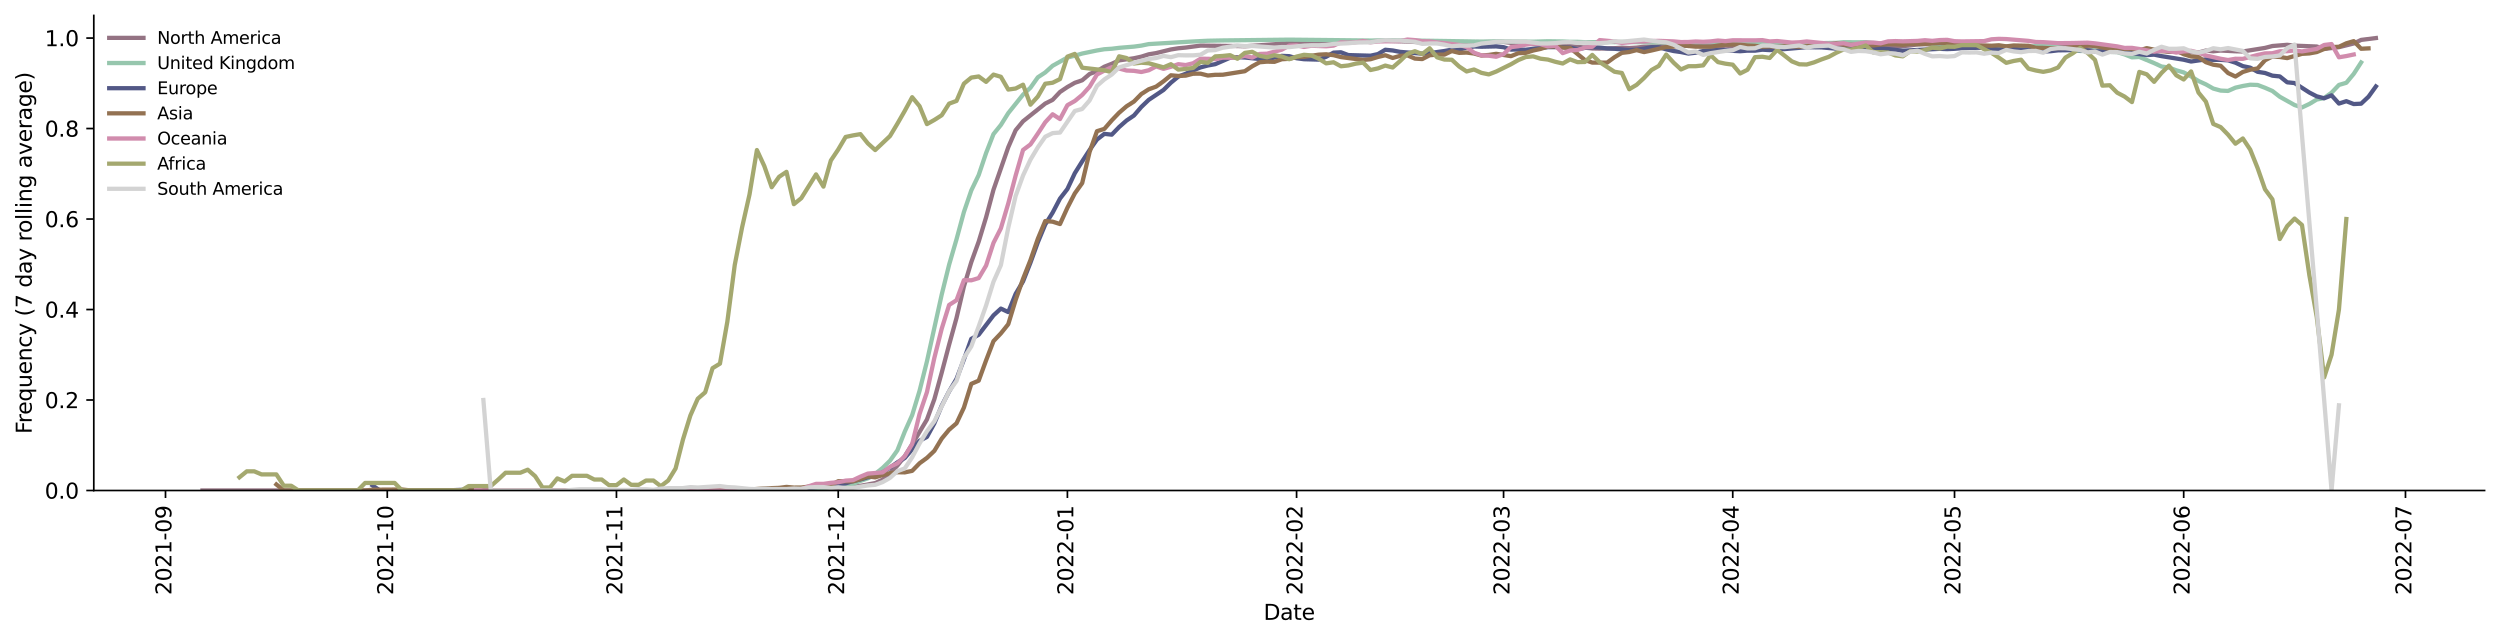 <?xml version="1.0" encoding="utf-8" standalone="no"?>
<!DOCTYPE svg PUBLIC "-//W3C//DTD SVG 1.1//EN"
  "http://www.w3.org/Graphics/SVG/1.1/DTD/svg11.dtd">
<svg xmlns:xlink="http://www.w3.org/1999/xlink" width="1166.981pt" height="298.621pt" viewBox="0 0 1166.981 298.621" xmlns="http://www.w3.org/2000/svg" version="1.1">
 <defs>
  <style type="text/css">*{stroke-linejoin: round; stroke-linecap: butt}</style>
 </defs>
 <g id="figure_1">
  <g id="patch_1">
   <path d="M 0 298.621 
L 1166.981 298.621 
L 1166.981 0 
L 0 0 
z
" style="fill: #ffffff"/>
  </g>
  <g id="axes_1">
   <g id="patch_2">
    <path d="M 43.781 228.96 
L 1159.781 228.96 
L 1159.781 7.2 
L 43.781 7.2 
z
" style="fill: #ffffff"/>
   </g>
   <g id="matplotlib.axis_1">
    <g id="xtick_1">
     <g id="line2d_1">
      <defs>
       <path id="m2dda24bbd8" d="M 0 0 
L 0 3.5 
" style="stroke: #000000; stroke-width: 0.8"/>
      </defs>
      <g>
       <use xlink:href="#m2dda24bbd8" x="77.254" y="228.96" style="stroke: #000000; stroke-width: 0.8"/>
      </g>
     </g>
     <g id="text_1">
      <!-- 2021-09 -->
      <g transform="translate(80.014 277.743)rotate(-90)scale(0.1 -0.1)">
       <defs>
        <path id="DejaVuSans-32" d="M 1228 531 
L 3431 531 
L 3431 0 
L 469 0 
L 469 531 
Q 828 903 1448 1529 
Q 2069 2156 2228 2338 
Q 2531 2678 2651 2914 
Q 2772 3150 2772 3378 
Q 2772 3750 2511 3984 
Q 2250 4219 1831 4219 
Q 1534 4219 1204 4116 
Q 875 4013 500 3803 
L 500 4441 
Q 881 4594 1212 4672 
Q 1544 4750 1819 4750 
Q 2544 4750 2975 4387 
Q 3406 4025 3406 3419 
Q 3406 3131 3298 2873 
Q 3191 2616 2906 2266 
Q 2828 2175 2409 1742 
Q 1991 1309 1228 531 
z
" transform="scale(0.016)"/>
        <path id="DejaVuSans-30" d="M 2034 4250 
Q 1547 4250 1301 3770 
Q 1056 3291 1056 2328 
Q 1056 1369 1301 889 
Q 1547 409 2034 409 
Q 2525 409 2770 889 
Q 3016 1369 3016 2328 
Q 3016 3291 2770 3770 
Q 2525 4250 2034 4250 
z
M 2034 4750 
Q 2819 4750 3233 4129 
Q 3647 3509 3647 2328 
Q 3647 1150 3233 529 
Q 2819 -91 2034 -91 
Q 1250 -91 836 529 
Q 422 1150 422 2328 
Q 422 3509 836 4129 
Q 1250 4750 2034 4750 
z
" transform="scale(0.016)"/>
        <path id="DejaVuSans-31" d="M 794 531 
L 1825 531 
L 1825 4091 
L 703 3866 
L 703 4441 
L 1819 4666 
L 2450 4666 
L 2450 531 
L 3481 531 
L 3481 0 
L 794 0 
L 794 531 
z
" transform="scale(0.016)"/>
        <path id="DejaVuSans-2d" d="M 313 2009 
L 1997 2009 
L 1997 1497 
L 313 1497 
L 313 2009 
z
" transform="scale(0.016)"/>
        <path id="DejaVuSans-39" d="M 703 97 
L 703 672 
Q 941 559 1184 500 
Q 1428 441 1663 441 
Q 2288 441 2617 861 
Q 2947 1281 2994 2138 
Q 2813 1869 2534 1725 
Q 2256 1581 1919 1581 
Q 1219 1581 811 2004 
Q 403 2428 403 3163 
Q 403 3881 828 4315 
Q 1253 4750 1959 4750 
Q 2769 4750 3195 4129 
Q 3622 3509 3622 2328 
Q 3622 1225 3098 567 
Q 2575 -91 1691 -91 
Q 1453 -91 1209 -44 
Q 966 3 703 97 
z
M 1959 2075 
Q 2384 2075 2632 2365 
Q 2881 2656 2881 3163 
Q 2881 3666 2632 3958 
Q 2384 4250 1959 4250 
Q 1534 4250 1286 3958 
Q 1038 3666 1038 3163 
Q 1038 2656 1286 2365 
Q 1534 2075 1959 2075 
z
" transform="scale(0.016)"/>
       </defs>
       <use xlink:href="#DejaVuSans-32"/>
       <use xlink:href="#DejaVuSans-30" x="63.623"/>
       <use xlink:href="#DejaVuSans-32" x="127.246"/>
       <use xlink:href="#DejaVuSans-31" x="190.869"/>
       <use xlink:href="#DejaVuSans-2d" x="254.492"/>
       <use xlink:href="#DejaVuSans-30" x="290.576"/>
       <use xlink:href="#DejaVuSans-39" x="354.199"/>
      </g>
     </g>
    </g>
    <g id="xtick_2">
     <g id="line2d_2">
      <g>
       <use xlink:href="#m2dda24bbd8" x="180.779" y="228.96" style="stroke: #000000; stroke-width: 0.8"/>
      </g>
     </g>
     <g id="text_2">
      <!-- 2021-10 -->
      <g transform="translate(183.539 277.743)rotate(-90)scale(0.1 -0.1)">
       <use xlink:href="#DejaVuSans-32"/>
       <use xlink:href="#DejaVuSans-30" x="63.623"/>
       <use xlink:href="#DejaVuSans-32" x="127.246"/>
       <use xlink:href="#DejaVuSans-31" x="190.869"/>
       <use xlink:href="#DejaVuSans-2d" x="254.492"/>
       <use xlink:href="#DejaVuSans-31" x="290.576"/>
       <use xlink:href="#DejaVuSans-30" x="354.199"/>
      </g>
     </g>
    </g>
    <g id="xtick_3">
     <g id="line2d_3">
      <g>
       <use xlink:href="#m2dda24bbd8" x="287.755" y="228.96" style="stroke: #000000; stroke-width: 0.8"/>
      </g>
     </g>
     <g id="text_3">
      <!-- 2021-11 -->
      <g transform="translate(290.515 277.743)rotate(-90)scale(0.1 -0.1)">
       <use xlink:href="#DejaVuSans-32"/>
       <use xlink:href="#DejaVuSans-30" x="63.623"/>
       <use xlink:href="#DejaVuSans-32" x="127.246"/>
       <use xlink:href="#DejaVuSans-31" x="190.869"/>
       <use xlink:href="#DejaVuSans-2d" x="254.492"/>
       <use xlink:href="#DejaVuSans-31" x="290.576"/>
       <use xlink:href="#DejaVuSans-31" x="354.199"/>
      </g>
     </g>
    </g>
    <g id="xtick_4">
     <g id="line2d_4">
      <g>
       <use xlink:href="#m2dda24bbd8" x="391.28" y="228.96" style="stroke: #000000; stroke-width: 0.8"/>
      </g>
     </g>
     <g id="text_4">
      <!-- 2021-12 -->
      <g transform="translate(394.04 277.743)rotate(-90)scale(0.1 -0.1)">
       <use xlink:href="#DejaVuSans-32"/>
       <use xlink:href="#DejaVuSans-30" x="63.623"/>
       <use xlink:href="#DejaVuSans-32" x="127.246"/>
       <use xlink:href="#DejaVuSans-31" x="190.869"/>
       <use xlink:href="#DejaVuSans-2d" x="254.492"/>
       <use xlink:href="#DejaVuSans-31" x="290.576"/>
       <use xlink:href="#DejaVuSans-32" x="354.199"/>
      </g>
     </g>
    </g>
    <g id="xtick_5">
     <g id="line2d_5">
      <g>
       <use xlink:href="#m2dda24bbd8" x="498.256" y="228.96" style="stroke: #000000; stroke-width: 0.8"/>
      </g>
     </g>
     <g id="text_5">
      <!-- 2022-01 -->
      <g transform="translate(501.016 277.743)rotate(-90)scale(0.1 -0.1)">
       <use xlink:href="#DejaVuSans-32"/>
       <use xlink:href="#DejaVuSans-30" x="63.623"/>
       <use xlink:href="#DejaVuSans-32" x="127.246"/>
       <use xlink:href="#DejaVuSans-32" x="190.869"/>
       <use xlink:href="#DejaVuSans-2d" x="254.492"/>
       <use xlink:href="#DejaVuSans-30" x="290.576"/>
       <use xlink:href="#DejaVuSans-31" x="354.199"/>
      </g>
     </g>
    </g>
    <g id="xtick_6">
     <g id="line2d_6">
      <g>
       <use xlink:href="#m2dda24bbd8" x="605.232" y="228.96" style="stroke: #000000; stroke-width: 0.8"/>
      </g>
     </g>
     <g id="text_6">
      <!-- 2022-02 -->
      <g transform="translate(607.991 277.743)rotate(-90)scale(0.1 -0.1)">
       <use xlink:href="#DejaVuSans-32"/>
       <use xlink:href="#DejaVuSans-30" x="63.623"/>
       <use xlink:href="#DejaVuSans-32" x="127.246"/>
       <use xlink:href="#DejaVuSans-32" x="190.869"/>
       <use xlink:href="#DejaVuSans-2d" x="254.492"/>
       <use xlink:href="#DejaVuSans-30" x="290.576"/>
       <use xlink:href="#DejaVuSans-32" x="354.199"/>
      </g>
     </g>
    </g>
    <g id="xtick_7">
     <g id="line2d_7">
      <g>
       <use xlink:href="#m2dda24bbd8" x="701.855" y="228.96" style="stroke: #000000; stroke-width: 0.8"/>
      </g>
     </g>
     <g id="text_7">
      <!-- 2022-03 -->
      <g transform="translate(704.615 277.743)rotate(-90)scale(0.1 -0.1)">
       <defs>
        <path id="DejaVuSans-33" d="M 2597 2516 
Q 3050 2419 3304 2112 
Q 3559 1806 3559 1356 
Q 3559 666 3084 287 
Q 2609 -91 1734 -91 
Q 1441 -91 1130 -33 
Q 819 25 488 141 
L 488 750 
Q 750 597 1062 519 
Q 1375 441 1716 441 
Q 2309 441 2620 675 
Q 2931 909 2931 1356 
Q 2931 1769 2642 2001 
Q 2353 2234 1838 2234 
L 1294 2234 
L 1294 2753 
L 1863 2753 
Q 2328 2753 2575 2939 
Q 2822 3125 2822 3475 
Q 2822 3834 2567 4026 
Q 2313 4219 1838 4219 
Q 1578 4219 1281 4162 
Q 984 4106 628 3988 
L 628 4550 
Q 988 4650 1302 4700 
Q 1616 4750 1894 4750 
Q 2613 4750 3031 4423 
Q 3450 4097 3450 3541 
Q 3450 3153 3228 2886 
Q 3006 2619 2597 2516 
z
" transform="scale(0.016)"/>
       </defs>
       <use xlink:href="#DejaVuSans-32"/>
       <use xlink:href="#DejaVuSans-30" x="63.623"/>
       <use xlink:href="#DejaVuSans-32" x="127.246"/>
       <use xlink:href="#DejaVuSans-32" x="190.869"/>
       <use xlink:href="#DejaVuSans-2d" x="254.492"/>
       <use xlink:href="#DejaVuSans-30" x="290.576"/>
       <use xlink:href="#DejaVuSans-33" x="354.199"/>
      </g>
     </g>
    </g>
    <g id="xtick_8">
     <g id="line2d_8">
      <g>
       <use xlink:href="#m2dda24bbd8" x="808.831" y="228.96" style="stroke: #000000; stroke-width: 0.8"/>
      </g>
     </g>
     <g id="text_8">
      <!-- 2022-04 -->
      <g transform="translate(811.591 277.743)rotate(-90)scale(0.1 -0.1)">
       <defs>
        <path id="DejaVuSans-34" d="M 2419 4116 
L 825 1625 
L 2419 1625 
L 2419 4116 
z
M 2253 4666 
L 3047 4666 
L 3047 1625 
L 3713 1625 
L 3713 1100 
L 3047 1100 
L 3047 0 
L 2419 0 
L 2419 1100 
L 313 1100 
L 313 1709 
L 2253 4666 
z
" transform="scale(0.016)"/>
       </defs>
       <use xlink:href="#DejaVuSans-32"/>
       <use xlink:href="#DejaVuSans-30" x="63.623"/>
       <use xlink:href="#DejaVuSans-32" x="127.246"/>
       <use xlink:href="#DejaVuSans-32" x="190.869"/>
       <use xlink:href="#DejaVuSans-2d" x="254.492"/>
       <use xlink:href="#DejaVuSans-30" x="290.576"/>
       <use xlink:href="#DejaVuSans-34" x="354.199"/>
      </g>
     </g>
    </g>
    <g id="xtick_9">
     <g id="line2d_9">
      <g>
       <use xlink:href="#m2dda24bbd8" x="912.356" y="228.96" style="stroke: #000000; stroke-width: 0.8"/>
      </g>
     </g>
     <g id="text_9">
      <!-- 2022-05 -->
      <g transform="translate(915.116 277.743)rotate(-90)scale(0.1 -0.1)">
       <defs>
        <path id="DejaVuSans-35" d="M 691 4666 
L 3169 4666 
L 3169 4134 
L 1269 4134 
L 1269 2991 
Q 1406 3038 1543 3061 
Q 1681 3084 1819 3084 
Q 2600 3084 3056 2656 
Q 3513 2228 3513 1497 
Q 3513 744 3044 326 
Q 2575 -91 1722 -91 
Q 1428 -91 1123 -41 
Q 819 9 494 109 
L 494 744 
Q 775 591 1075 516 
Q 1375 441 1709 441 
Q 2250 441 2565 725 
Q 2881 1009 2881 1497 
Q 2881 1984 2565 2268 
Q 2250 2553 1709 2553 
Q 1456 2553 1204 2497 
Q 953 2441 691 2322 
L 691 4666 
z
" transform="scale(0.016)"/>
       </defs>
       <use xlink:href="#DejaVuSans-32"/>
       <use xlink:href="#DejaVuSans-30" x="63.623"/>
       <use xlink:href="#DejaVuSans-32" x="127.246"/>
       <use xlink:href="#DejaVuSans-32" x="190.869"/>
       <use xlink:href="#DejaVuSans-2d" x="254.492"/>
       <use xlink:href="#DejaVuSans-30" x="290.576"/>
       <use xlink:href="#DejaVuSans-35" x="354.199"/>
      </g>
     </g>
    </g>
    <g id="xtick_10">
     <g id="line2d_10">
      <g>
       <use xlink:href="#m2dda24bbd8" x="1019.332" y="228.96" style="stroke: #000000; stroke-width: 0.8"/>
      </g>
     </g>
     <g id="text_10">
      <!-- 2022-06 -->
      <g transform="translate(1022.092 277.743)rotate(-90)scale(0.1 -0.1)">
       <defs>
        <path id="DejaVuSans-36" d="M 2113 2584 
Q 1688 2584 1439 2293 
Q 1191 2003 1191 1497 
Q 1191 994 1439 701 
Q 1688 409 2113 409 
Q 2538 409 2786 701 
Q 3034 994 3034 1497 
Q 3034 2003 2786 2293 
Q 2538 2584 2113 2584 
z
M 3366 4563 
L 3366 3988 
Q 3128 4100 2886 4159 
Q 2644 4219 2406 4219 
Q 1781 4219 1451 3797 
Q 1122 3375 1075 2522 
Q 1259 2794 1537 2939 
Q 1816 3084 2150 3084 
Q 2853 3084 3261 2657 
Q 3669 2231 3669 1497 
Q 3669 778 3244 343 
Q 2819 -91 2113 -91 
Q 1303 -91 875 529 
Q 447 1150 447 2328 
Q 447 3434 972 4092 
Q 1497 4750 2381 4750 
Q 2619 4750 2861 4703 
Q 3103 4656 3366 4563 
z
" transform="scale(0.016)"/>
       </defs>
       <use xlink:href="#DejaVuSans-32"/>
       <use xlink:href="#DejaVuSans-30" x="63.623"/>
       <use xlink:href="#DejaVuSans-32" x="127.246"/>
       <use xlink:href="#DejaVuSans-32" x="190.869"/>
       <use xlink:href="#DejaVuSans-2d" x="254.492"/>
       <use xlink:href="#DejaVuSans-30" x="290.576"/>
       <use xlink:href="#DejaVuSans-36" x="354.199"/>
      </g>
     </g>
    </g>
    <g id="xtick_11">
     <g id="line2d_11">
      <g>
       <use xlink:href="#m2dda24bbd8" x="1122.857" y="228.96" style="stroke: #000000; stroke-width: 0.8"/>
      </g>
     </g>
     <g id="text_11">
      <!-- 2022-07 -->
      <g transform="translate(1125.617 277.743)rotate(-90)scale(0.1 -0.1)">
       <defs>
        <path id="DejaVuSans-37" d="M 525 4666 
L 3525 4666 
L 3525 4397 
L 1831 0 
L 1172 0 
L 2766 4134 
L 525 4134 
L 525 4666 
z
" transform="scale(0.016)"/>
       </defs>
       <use xlink:href="#DejaVuSans-32"/>
       <use xlink:href="#DejaVuSans-30" x="63.623"/>
       <use xlink:href="#DejaVuSans-32" x="127.246"/>
       <use xlink:href="#DejaVuSans-32" x="190.869"/>
       <use xlink:href="#DejaVuSans-2d" x="254.492"/>
       <use xlink:href="#DejaVuSans-30" x="290.576"/>
       <use xlink:href="#DejaVuSans-37" x="354.199"/>
      </g>
     </g>
    </g>
    <g id="text_12">
     <!-- Date -->
     <g transform="translate(589.83 289.341)scale(0.1 -0.1)">
      <defs>
       <path id="DejaVuSans-44" d="M 1259 4147 
L 1259 519 
L 2022 519 
Q 2988 519 3436 956 
Q 3884 1394 3884 2338 
Q 3884 3275 3436 3711 
Q 2988 4147 2022 4147 
L 1259 4147 
z
M 628 4666 
L 1925 4666 
Q 3281 4666 3915 4102 
Q 4550 3538 4550 2338 
Q 4550 1131 3912 565 
Q 3275 0 1925 0 
L 628 0 
L 628 4666 
z
" transform="scale(0.016)"/>
       <path id="DejaVuSans-61" d="M 2194 1759 
Q 1497 1759 1228 1600 
Q 959 1441 959 1056 
Q 959 750 1161 570 
Q 1363 391 1709 391 
Q 2188 391 2477 730 
Q 2766 1069 2766 1631 
L 2766 1759 
L 2194 1759 
z
M 3341 1997 
L 3341 0 
L 2766 0 
L 2766 531 
Q 2569 213 2275 61 
Q 1981 -91 1556 -91 
Q 1019 -91 701 211 
Q 384 513 384 1019 
Q 384 1609 779 1909 
Q 1175 2209 1959 2209 
L 2766 2209 
L 2766 2266 
Q 2766 2663 2505 2880 
Q 2244 3097 1772 3097 
Q 1472 3097 1187 3025 
Q 903 2953 641 2809 
L 641 3341 
Q 956 3463 1253 3523 
Q 1550 3584 1831 3584 
Q 2591 3584 2966 3190 
Q 3341 2797 3341 1997 
z
" transform="scale(0.016)"/>
       <path id="DejaVuSans-74" d="M 1172 4494 
L 1172 3500 
L 2356 3500 
L 2356 3053 
L 1172 3053 
L 1172 1153 
Q 1172 725 1289 603 
Q 1406 481 1766 481 
L 2356 481 
L 2356 0 
L 1766 0 
Q 1100 0 847 248 
Q 594 497 594 1153 
L 594 3053 
L 172 3053 
L 172 3500 
L 594 3500 
L 594 4494 
L 1172 4494 
z
" transform="scale(0.016)"/>
       <path id="DejaVuSans-65" d="M 3597 1894 
L 3597 1613 
L 953 1613 
Q 991 1019 1311 708 
Q 1631 397 2203 397 
Q 2534 397 2845 478 
Q 3156 559 3463 722 
L 3463 178 
Q 3153 47 2828 -22 
Q 2503 -91 2169 -91 
Q 1331 -91 842 396 
Q 353 884 353 1716 
Q 353 2575 817 3079 
Q 1281 3584 2069 3584 
Q 2775 3584 3186 3129 
Q 3597 2675 3597 1894 
z
M 3022 2063 
Q 3016 2534 2758 2815 
Q 2500 3097 2075 3097 
Q 1594 3097 1305 2825 
Q 1016 2553 972 2059 
L 3022 2063 
z
" transform="scale(0.016)"/>
      </defs>
      <use xlink:href="#DejaVuSans-44"/>
      <use xlink:href="#DejaVuSans-61" x="77.002"/>
      <use xlink:href="#DejaVuSans-74" x="138.281"/>
      <use xlink:href="#DejaVuSans-65" x="177.49"/>
     </g>
    </g>
   </g>
   <g id="matplotlib.axis_2">
    <g id="ytick_1">
     <g id="line2d_12">
      <defs>
       <path id="m1a79139101" d="M 0 0 
L -3.5 0 
" style="stroke: #000000; stroke-width: 0.8"/>
      </defs>
      <g>
       <use xlink:href="#m1a79139101" x="43.781" y="228.96" style="stroke: #000000; stroke-width: 0.8"/>
      </g>
     </g>
     <g id="text_13">
      <!-- 0.0 -->
      <g transform="translate(20.878 232.759)scale(0.1 -0.1)">
       <defs>
        <path id="DejaVuSans-2e" d="M 684 794 
L 1344 794 
L 1344 0 
L 684 0 
L 684 794 
z
" transform="scale(0.016)"/>
       </defs>
       <use xlink:href="#DejaVuSans-30"/>
       <use xlink:href="#DejaVuSans-2e" x="63.623"/>
       <use xlink:href="#DejaVuSans-30" x="95.41"/>
      </g>
     </g>
    </g>
    <g id="ytick_2">
     <g id="line2d_13">
      <g>
       <use xlink:href="#m1a79139101" x="43.781" y="186.72" style="stroke: #000000; stroke-width: 0.8"/>
      </g>
     </g>
     <g id="text_14">
      <!-- 0.2 -->
      <g transform="translate(20.878 190.519)scale(0.1 -0.1)">
       <use xlink:href="#DejaVuSans-30"/>
       <use xlink:href="#DejaVuSans-2e" x="63.623"/>
       <use xlink:href="#DejaVuSans-32" x="95.41"/>
      </g>
     </g>
    </g>
    <g id="ytick_3">
     <g id="line2d_14">
      <g>
       <use xlink:href="#m1a79139101" x="43.781" y="144.48" style="stroke: #000000; stroke-width: 0.8"/>
      </g>
     </g>
     <g id="text_15">
      <!-- 0.4 -->
      <g transform="translate(20.878 148.279)scale(0.1 -0.1)">
       <use xlink:href="#DejaVuSans-30"/>
       <use xlink:href="#DejaVuSans-2e" x="63.623"/>
       <use xlink:href="#DejaVuSans-34" x="95.41"/>
      </g>
     </g>
    </g>
    <g id="ytick_4">
     <g id="line2d_15">
      <g>
       <use xlink:href="#m1a79139101" x="43.781" y="102.24" style="stroke: #000000; stroke-width: 0.8"/>
      </g>
     </g>
     <g id="text_16">
      <!-- 0.6 -->
      <g transform="translate(20.878 106.039)scale(0.1 -0.1)">
       <use xlink:href="#DejaVuSans-30"/>
       <use xlink:href="#DejaVuSans-2e" x="63.623"/>
       <use xlink:href="#DejaVuSans-36" x="95.41"/>
      </g>
     </g>
    </g>
    <g id="ytick_5">
     <g id="line2d_16">
      <g>
       <use xlink:href="#m1a79139101" x="43.781" y="60" style="stroke: #000000; stroke-width: 0.8"/>
      </g>
     </g>
     <g id="text_17">
      <!-- 0.8 -->
      <g transform="translate(20.878 63.799)scale(0.1 -0.1)">
       <defs>
        <path id="DejaVuSans-38" d="M 2034 2216 
Q 1584 2216 1326 1975 
Q 1069 1734 1069 1313 
Q 1069 891 1326 650 
Q 1584 409 2034 409 
Q 2484 409 2743 651 
Q 3003 894 3003 1313 
Q 3003 1734 2745 1975 
Q 2488 2216 2034 2216 
z
M 1403 2484 
Q 997 2584 770 2862 
Q 544 3141 544 3541 
Q 544 4100 942 4425 
Q 1341 4750 2034 4750 
Q 2731 4750 3128 4425 
Q 3525 4100 3525 3541 
Q 3525 3141 3298 2862 
Q 3072 2584 2669 2484 
Q 3125 2378 3379 2068 
Q 3634 1759 3634 1313 
Q 3634 634 3220 271 
Q 2806 -91 2034 -91 
Q 1263 -91 848 271 
Q 434 634 434 1313 
Q 434 1759 690 2068 
Q 947 2378 1403 2484 
z
M 1172 3481 
Q 1172 3119 1398 2916 
Q 1625 2713 2034 2713 
Q 2441 2713 2670 2916 
Q 2900 3119 2900 3481 
Q 2900 3844 2670 4047 
Q 2441 4250 2034 4250 
Q 1625 4250 1398 4047 
Q 1172 3844 1172 3481 
z
" transform="scale(0.016)"/>
       </defs>
       <use xlink:href="#DejaVuSans-30"/>
       <use xlink:href="#DejaVuSans-2e" x="63.623"/>
       <use xlink:href="#DejaVuSans-38" x="95.41"/>
      </g>
     </g>
    </g>
    <g id="ytick_6">
     <g id="line2d_17">
      <g>
       <use xlink:href="#m1a79139101" x="43.781" y="17.76" style="stroke: #000000; stroke-width: 0.8"/>
      </g>
     </g>
     <g id="text_18">
      <!-- 1.0 -->
      <g transform="translate(20.878 21.559)scale(0.1 -0.1)">
       <use xlink:href="#DejaVuSans-31"/>
       <use xlink:href="#DejaVuSans-2e" x="63.623"/>
       <use xlink:href="#DejaVuSans-30" x="95.41"/>
      </g>
     </g>
    </g>
    <g id="text_19">
     <!-- Frequency (7 day rolling average) -->
     <g transform="translate(14.798 202.529)rotate(-90)scale(0.1 -0.1)">
      <defs>
       <path id="DejaVuSans-46" d="M 628 4666 
L 3309 4666 
L 3309 4134 
L 1259 4134 
L 1259 2759 
L 3109 2759 
L 3109 2228 
L 1259 2228 
L 1259 0 
L 628 0 
L 628 4666 
z
" transform="scale(0.016)"/>
       <path id="DejaVuSans-72" d="M 2631 2963 
Q 2534 3019 2420 3045 
Q 2306 3072 2169 3072 
Q 1681 3072 1420 2755 
Q 1159 2438 1159 1844 
L 1159 0 
L 581 0 
L 581 3500 
L 1159 3500 
L 1159 2956 
Q 1341 3275 1631 3429 
Q 1922 3584 2338 3584 
Q 2397 3584 2469 3576 
Q 2541 3569 2628 3553 
L 2631 2963 
z
" transform="scale(0.016)"/>
       <path id="DejaVuSans-71" d="M 947 1747 
Q 947 1113 1208 752 
Q 1469 391 1925 391 
Q 2381 391 2643 752 
Q 2906 1113 2906 1747 
Q 2906 2381 2643 2742 
Q 2381 3103 1925 3103 
Q 1469 3103 1208 2742 
Q 947 2381 947 1747 
z
M 2906 525 
Q 2725 213 2448 61 
Q 2172 -91 1784 -91 
Q 1150 -91 751 415 
Q 353 922 353 1747 
Q 353 2572 751 3078 
Q 1150 3584 1784 3584 
Q 2172 3584 2448 3432 
Q 2725 3281 2906 2969 
L 2906 3500 
L 3481 3500 
L 3481 -1331 
L 2906 -1331 
L 2906 525 
z
" transform="scale(0.016)"/>
       <path id="DejaVuSans-75" d="M 544 1381 
L 544 3500 
L 1119 3500 
L 1119 1403 
Q 1119 906 1312 657 
Q 1506 409 1894 409 
Q 2359 409 2629 706 
Q 2900 1003 2900 1516 
L 2900 3500 
L 3475 3500 
L 3475 0 
L 2900 0 
L 2900 538 
Q 2691 219 2414 64 
Q 2138 -91 1772 -91 
Q 1169 -91 856 284 
Q 544 659 544 1381 
z
M 1991 3584 
L 1991 3584 
z
" transform="scale(0.016)"/>
       <path id="DejaVuSans-6e" d="M 3513 2113 
L 3513 0 
L 2938 0 
L 2938 2094 
Q 2938 2591 2744 2837 
Q 2550 3084 2163 3084 
Q 1697 3084 1428 2787 
Q 1159 2491 1159 1978 
L 1159 0 
L 581 0 
L 581 3500 
L 1159 3500 
L 1159 2956 
Q 1366 3272 1645 3428 
Q 1925 3584 2291 3584 
Q 2894 3584 3203 3211 
Q 3513 2838 3513 2113 
z
" transform="scale(0.016)"/>
       <path id="DejaVuSans-63" d="M 3122 3366 
L 3122 2828 
Q 2878 2963 2633 3030 
Q 2388 3097 2138 3097 
Q 1578 3097 1268 2742 
Q 959 2388 959 1747 
Q 959 1106 1268 751 
Q 1578 397 2138 397 
Q 2388 397 2633 464 
Q 2878 531 3122 666 
L 3122 134 
Q 2881 22 2623 -34 
Q 2366 -91 2075 -91 
Q 1284 -91 818 406 
Q 353 903 353 1747 
Q 353 2603 823 3093 
Q 1294 3584 2113 3584 
Q 2378 3584 2631 3529 
Q 2884 3475 3122 3366 
z
" transform="scale(0.016)"/>
       <path id="DejaVuSans-79" d="M 2059 -325 
Q 1816 -950 1584 -1140 
Q 1353 -1331 966 -1331 
L 506 -1331 
L 506 -850 
L 844 -850 
Q 1081 -850 1212 -737 
Q 1344 -625 1503 -206 
L 1606 56 
L 191 3500 
L 800 3500 
L 1894 763 
L 2988 3500 
L 3597 3500 
L 2059 -325 
z
" transform="scale(0.016)"/>
       <path id="DejaVuSans-20" transform="scale(0.016)"/>
       <path id="DejaVuSans-28" d="M 1984 4856 
Q 1566 4138 1362 3434 
Q 1159 2731 1159 2009 
Q 1159 1288 1364 580 
Q 1569 -128 1984 -844 
L 1484 -844 
Q 1016 -109 783 600 
Q 550 1309 550 2009 
Q 550 2706 781 3412 
Q 1013 4119 1484 4856 
L 1984 4856 
z
" transform="scale(0.016)"/>
       <path id="DejaVuSans-64" d="M 2906 2969 
L 2906 4863 
L 3481 4863 
L 3481 0 
L 2906 0 
L 2906 525 
Q 2725 213 2448 61 
Q 2172 -91 1784 -91 
Q 1150 -91 751 415 
Q 353 922 353 1747 
Q 353 2572 751 3078 
Q 1150 3584 1784 3584 
Q 2172 3584 2448 3432 
Q 2725 3281 2906 2969 
z
M 947 1747 
Q 947 1113 1208 752 
Q 1469 391 1925 391 
Q 2381 391 2643 752 
Q 2906 1113 2906 1747 
Q 2906 2381 2643 2742 
Q 2381 3103 1925 3103 
Q 1469 3103 1208 2742 
Q 947 2381 947 1747 
z
" transform="scale(0.016)"/>
       <path id="DejaVuSans-6f" d="M 1959 3097 
Q 1497 3097 1228 2736 
Q 959 2375 959 1747 
Q 959 1119 1226 758 
Q 1494 397 1959 397 
Q 2419 397 2687 759 
Q 2956 1122 2956 1747 
Q 2956 2369 2687 2733 
Q 2419 3097 1959 3097 
z
M 1959 3584 
Q 2709 3584 3137 3096 
Q 3566 2609 3566 1747 
Q 3566 888 3137 398 
Q 2709 -91 1959 -91 
Q 1206 -91 779 398 
Q 353 888 353 1747 
Q 353 2609 779 3096 
Q 1206 3584 1959 3584 
z
" transform="scale(0.016)"/>
       <path id="DejaVuSans-6c" d="M 603 4863 
L 1178 4863 
L 1178 0 
L 603 0 
L 603 4863 
z
" transform="scale(0.016)"/>
       <path id="DejaVuSans-69" d="M 603 3500 
L 1178 3500 
L 1178 0 
L 603 0 
L 603 3500 
z
M 603 4863 
L 1178 4863 
L 1178 4134 
L 603 4134 
L 603 4863 
z
" transform="scale(0.016)"/>
       <path id="DejaVuSans-67" d="M 2906 1791 
Q 2906 2416 2648 2759 
Q 2391 3103 1925 3103 
Q 1463 3103 1205 2759 
Q 947 2416 947 1791 
Q 947 1169 1205 825 
Q 1463 481 1925 481 
Q 2391 481 2648 825 
Q 2906 1169 2906 1791 
z
M 3481 434 
Q 3481 -459 3084 -895 
Q 2688 -1331 1869 -1331 
Q 1566 -1331 1297 -1286 
Q 1028 -1241 775 -1147 
L 775 -588 
Q 1028 -725 1275 -790 
Q 1522 -856 1778 -856 
Q 2344 -856 2625 -561 
Q 2906 -266 2906 331 
L 2906 616 
Q 2728 306 2450 153 
Q 2172 0 1784 0 
Q 1141 0 747 490 
Q 353 981 353 1791 
Q 353 2603 747 3093 
Q 1141 3584 1784 3584 
Q 2172 3584 2450 3431 
Q 2728 3278 2906 2969 
L 2906 3500 
L 3481 3500 
L 3481 434 
z
" transform="scale(0.016)"/>
       <path id="DejaVuSans-76" d="M 191 3500 
L 800 3500 
L 1894 563 
L 2988 3500 
L 3597 3500 
L 2284 0 
L 1503 0 
L 191 3500 
z
" transform="scale(0.016)"/>
       <path id="DejaVuSans-29" d="M 513 4856 
L 1013 4856 
Q 1481 4119 1714 3412 
Q 1947 2706 1947 2009 
Q 1947 1309 1714 600 
Q 1481 -109 1013 -844 
L 513 -844 
Q 928 -128 1133 580 
Q 1338 1288 1338 2009 
Q 1338 2731 1133 3434 
Q 928 4138 513 4856 
z
" transform="scale(0.016)"/>
      </defs>
      <use xlink:href="#DejaVuSans-46"/>
      <use xlink:href="#DejaVuSans-72" x="50.27"/>
      <use xlink:href="#DejaVuSans-65" x="89.133"/>
      <use xlink:href="#DejaVuSans-71" x="150.656"/>
      <use xlink:href="#DejaVuSans-75" x="214.133"/>
      <use xlink:href="#DejaVuSans-65" x="277.512"/>
      <use xlink:href="#DejaVuSans-6e" x="339.035"/>
      <use xlink:href="#DejaVuSans-63" x="402.414"/>
      <use xlink:href="#DejaVuSans-79" x="457.395"/>
      <use xlink:href="#DejaVuSans-20" x="516.574"/>
      <use xlink:href="#DejaVuSans-28" x="548.361"/>
      <use xlink:href="#DejaVuSans-37" x="587.375"/>
      <use xlink:href="#DejaVuSans-20" x="650.998"/>
      <use xlink:href="#DejaVuSans-64" x="682.785"/>
      <use xlink:href="#DejaVuSans-61" x="746.262"/>
      <use xlink:href="#DejaVuSans-79" x="807.541"/>
      <use xlink:href="#DejaVuSans-20" x="866.721"/>
      <use xlink:href="#DejaVuSans-72" x="898.508"/>
      <use xlink:href="#DejaVuSans-6f" x="937.371"/>
      <use xlink:href="#DejaVuSans-6c" x="998.553"/>
      <use xlink:href="#DejaVuSans-6c" x="1026.336"/>
      <use xlink:href="#DejaVuSans-69" x="1054.119"/>
      <use xlink:href="#DejaVuSans-6e" x="1081.902"/>
      <use xlink:href="#DejaVuSans-67" x="1145.281"/>
      <use xlink:href="#DejaVuSans-20" x="1208.758"/>
      <use xlink:href="#DejaVuSans-61" x="1240.545"/>
      <use xlink:href="#DejaVuSans-76" x="1301.824"/>
      <use xlink:href="#DejaVuSans-65" x="1361.004"/>
      <use xlink:href="#DejaVuSans-72" x="1422.527"/>
      <use xlink:href="#DejaVuSans-61" x="1463.641"/>
      <use xlink:href="#DejaVuSans-67" x="1524.92"/>
      <use xlink:href="#DejaVuSans-65" x="1588.396"/>
      <use xlink:href="#DejaVuSans-29" x="1649.92"/>
     </g>
    </g>
   </g>
   <g id="line2d_18">
    <path d="M 94.509 228.956 
L 177.329 228.941 
L 194.583 228.85 
L 211.837 228.955 
L 298.108 228.952 
L 363.674 228.899 
L 370.575 228.723 
L 380.928 228.36 
L 387.829 228.109 
L 391.28 227.936 
L 394.731 227.628 
L 401.633 226.779 
L 408.534 225.496 
L 411.985 223.901 
L 415.436 220.984 
L 418.887 217.337 
L 422.338 212.971 
L 425.789 207.439 
L 432.69 195.825 
L 436.141 186.373 
L 439.592 173.913 
L 443.043 160.893 
L 446.494 148.418 
L 449.945 133.742 
L 453.395 122.345 
L 456.846 112.791 
L 460.297 101.433 
L 463.748 88.58 
L 470.65 68.712 
L 474.1 60.789 
L 477.551 56.608 
L 487.904 48.341 
L 491.355 46.601 
L 494.805 42.929 
L 498.256 40.62 
L 501.707 38.655 
L 505.158 37.473 
L 508.609 34.54 
L 512.06 33.188 
L 515.51 31.136 
L 518.961 29.774 
L 522.412 28.181 
L 529.314 27.198 
L 532.765 26.448 
L 536.215 25.351 
L 539.666 24.783 
L 546.568 23.087 
L 550.019 22.537 
L 553.47 22.205 
L 560.371 21.281 
L 577.625 21.492 
L 581.076 21.608 
L 594.88 20.659 
L 598.33 20.187 
L 605.232 20.059 
L 629.388 19.376 
L 639.74 19.27 
L 643.191 19.101 
L 646.642 19.049 
L 656.995 19.39 
L 663.896 19.794 
L 681.15 19.692 
L 691.503 19.643 
L 698.405 19.584 
L 701.855 19.579 
L 705.306 20.01 
L 708.757 20.147 
L 719.11 20.832 
L 722.56 20.689 
L 726.011 20.711 
L 729.462 20.989 
L 739.815 22.24 
L 743.265 22.61 
L 746.716 22.68 
L 753.618 22.507 
L 757.069 22.25 
L 760.52 22.436 
L 763.97 22.229 
L 767.421 21.809 
L 774.323 21.625 
L 777.774 21.183 
L 784.675 21.194 
L 788.126 21.436 
L 791.577 21.23 
L 795.028 21.249 
L 801.93 21.731 
L 805.381 21.319 
L 808.831 21.543 
L 812.282 21.561 
L 815.733 21.204 
L 819.184 21.133 
L 822.635 21.252 
L 826.086 21.054 
L 829.536 21.132 
L 832.987 21.354 
L 836.438 21.348 
L 839.889 21.458 
L 846.791 21.92 
L 850.241 21.732 
L 860.594 21.762 
L 864.045 21.506 
L 870.946 21.924 
L 874.397 21.892 
L 877.848 22.188 
L 881.299 22.182 
L 891.651 21.212 
L 895.102 20.706 
L 898.553 20.613 
L 902.004 20.874 
L 905.455 20.952 
L 908.906 21.268 
L 912.356 21.334 
L 915.807 21.563 
L 922.709 21.801 
L 926.16 21.528 
L 933.061 21.767 
L 939.963 21.635 
L 950.316 21.857 
L 964.119 21.804 
L 967.57 21.873 
L 971.021 22.228 
L 977.922 23.762 
L 981.373 23.822 
L 984.824 23.624 
L 988.275 23.888 
L 991.726 23.746 
L 995.176 23.314 
L 1002.078 23.55 
L 1005.529 23.345 
L 1008.98 23.406 
L 1012.431 24.202 
L 1015.881 24.102 
L 1019.332 24.5 
L 1022.783 24.4 
L 1026.234 24.532 
L 1029.685 23.604 
L 1033.136 23.951 
L 1036.586 23.588 
L 1043.488 23.935 
L 1046.939 24.026 
L 1057.291 22.365 
L 1060.742 21.481 
L 1067.644 20.917 
L 1071.095 21.305 
L 1081.447 21.714 
L 1084.898 22.846 
L 1091.8 22.023 
L 1098.701 20.294 
L 1102.152 18.632 
L 1109.054 17.76 
L 1109.054 17.76 
" clip-path="url(#p3a61fc7bb0)" style="fill: none; stroke: #947383; stroke-width: 2; stroke-linecap: square"/>
   </g>
   <g id="line2d_19">
    <path d="M 215.288 228.954 
L 273.952 228.954 
L 367.124 228.849 
L 374.026 228.569 
L 377.477 228.115 
L 384.379 227.751 
L 391.28 227.085 
L 394.731 226.747 
L 398.182 225.831 
L 401.633 224.503 
L 405.084 223.298 
L 408.534 221.196 
L 411.985 218.444 
L 415.436 215.07 
L 418.887 210.234 
L 422.338 201.489 
L 425.789 193.783 
L 429.24 182.44 
L 432.69 168.685 
L 439.592 137.459 
L 443.043 123.558 
L 446.494 111.698 
L 449.945 98.979 
L 453.395 88.874 
L 456.846 81.713 
L 460.297 71.445 
L 463.748 62.592 
L 467.199 58.338 
L 470.65 52.798 
L 477.551 44.171 
L 481.002 40.953 
L 484.453 36.091 
L 487.904 33.818 
L 491.355 30.698 
L 498.256 26.849 
L 501.707 25.991 
L 505.158 24.988 
L 512.06 23.556 
L 515.51 22.983 
L 518.961 22.753 
L 522.412 22.325 
L 529.314 21.758 
L 532.765 21.296 
L 536.215 20.583 
L 556.92 19.359 
L 563.822 19.018 
L 570.724 18.878 
L 601.781 18.507 
L 622.486 18.721 
L 629.388 18.799 
L 639.74 18.916 
L 646.642 18.865 
L 650.093 18.76 
L 684.601 19.302 
L 691.503 19.431 
L 698.405 19.314 
L 715.659 19.462 
L 722.56 19.255 
L 729.462 19.362 
L 732.913 19.527 
L 736.364 19.52 
L 739.815 19.693 
L 750.167 19.617 
L 753.618 19.683 
L 757.069 19.576 
L 774.323 19.831 
L 798.479 19.7 
L 805.381 19.982 
L 808.831 19.955 
L 815.733 20.177 
L 819.184 20.139 
L 836.438 20.614 
L 839.889 20.347 
L 843.34 20.626 
L 846.791 20.186 
L 857.143 20.001 
L 860.594 19.699 
L 867.496 19.735 
L 870.946 19.661 
L 874.397 20.043 
L 877.848 20.162 
L 881.299 20.408 
L 888.201 20.529 
L 895.102 20.448 
L 898.553 20.415 
L 908.906 20.786 
L 912.356 21.217 
L 915.807 21.836 
L 919.258 21.636 
L 922.709 21.845 
L 926.16 22.254 
L 929.611 22.072 
L 933.061 22.039 
L 936.512 22.796 
L 939.963 22.678 
L 943.414 22.157 
L 946.865 22.004 
L 950.316 21.409 
L 953.766 20.933 
L 957.217 21.279 
L 960.668 22.02 
L 964.119 22.551 
L 967.57 23.256 
L 971.021 23.796 
L 974.471 23.857 
L 977.922 23.419 
L 981.373 23.93 
L 984.824 24.2 
L 988.275 24.32 
L 991.726 25.389 
L 995.176 26.771 
L 998.627 26.595 
L 1005.529 29.452 
L 1008.98 31.052 
L 1012.431 31.531 
L 1015.881 32.823 
L 1019.332 33.801 
L 1022.783 35.69 
L 1026.234 37.802 
L 1029.685 39.379 
L 1033.136 41.333 
L 1036.586 42.285 
L 1040.037 42.445 
L 1043.488 40.924 
L 1046.939 40.139 
L 1050.39 39.547 
L 1053.841 39.671 
L 1057.291 40.974 
L 1060.742 42.471 
L 1064.193 45.169 
L 1071.095 49.031 
L 1074.546 50.156 
L 1077.996 48.523 
L 1081.447 46.457 
L 1084.898 45.764 
L 1088.349 43.264 
L 1091.8 39.647 
L 1095.251 38.643 
L 1098.701 34.488 
L 1102.152 29.159 
L 1102.152 29.159 
" clip-path="url(#p3a61fc7bb0)" style="fill: none; stroke: #96c6ad; stroke-width: 2; stroke-linecap: square"/>
   </g>
   <g id="line2d_20">
    <path d="M 173.878 226.613 
L 177.329 228.96 
L 198.034 228.96 
L 201.484 228.791 
L 211.837 228.791 
L 215.288 228.648 
L 218.739 228.817 
L 229.091 228.817 
L 232.542 228.96 
L 249.796 228.897 
L 256.698 228.838 
L 267.05 228.901 
L 273.952 228.96 
L 294.657 228.96 
L 298.108 228.843 
L 360.223 228.754 
L 370.575 228.626 
L 380.928 227.335 
L 384.379 227.1 
L 391.28 226.176 
L 394.731 225.628 
L 398.182 224.564 
L 401.633 223.795 
L 405.084 222.773 
L 408.534 222.393 
L 411.985 220.564 
L 415.436 218.307 
L 418.887 215.839 
L 422.338 213.792 
L 429.24 205.739 
L 432.69 203.962 
L 436.141 197.633 
L 439.592 189.356 
L 443.043 182.684 
L 446.494 176.858 
L 449.945 167.802 
L 453.395 158.183 
L 456.846 156.251 
L 463.748 147.216 
L 467.199 144.056 
L 470.65 145.677 
L 474.1 137.157 
L 477.551 131.348 
L 481.002 122.61 
L 484.453 113.095 
L 487.904 104.796 
L 491.355 99.269 
L 494.805 92.693 
L 498.256 88.229 
L 501.707 80.861 
L 505.158 75.331 
L 508.609 70.026 
L 512.06 65.139 
L 515.51 62.484 
L 518.961 62.857 
L 522.412 59.285 
L 525.863 56.259 
L 529.314 53.924 
L 532.765 49.916 
L 536.215 46.613 
L 543.117 41.999 
L 546.568 38.602 
L 550.019 35.76 
L 553.47 34.439 
L 556.92 32.872 
L 560.371 31.469 
L 563.822 30.565 
L 567.273 29.942 
L 574.175 26.956 
L 577.625 26.667 
L 581.076 26.84 
L 587.978 27.539 
L 591.429 27.526 
L 594.88 26.894 
L 598.33 26.071 
L 601.781 26.221 
L 605.232 27.18 
L 608.683 27.637 
L 615.585 27.836 
L 619.035 26.504 
L 622.486 24.571 
L 625.937 24.406 
L 629.388 25.71 
L 639.74 26.001 
L 643.191 25.254 
L 646.642 23.226 
L 650.093 23.557 
L 653.544 24.217 
L 663.896 25.051 
L 667.347 24.795 
L 674.249 23.806 
L 677.7 23.178 
L 681.15 23.136 
L 684.601 22.287 
L 688.052 21.697 
L 691.503 21.814 
L 698.405 21.656 
L 701.855 22.027 
L 705.306 23.147 
L 708.757 23.092 
L 712.208 23.218 
L 722.56 22.009 
L 729.462 22.013 
L 732.913 22.258 
L 736.364 22.94 
L 739.815 22.352 
L 743.265 22.024 
L 746.716 22.199 
L 750.167 22.627 
L 753.618 22.761 
L 760.52 23.357 
L 763.97 23.202 
L 767.421 22.686 
L 770.872 22.042 
L 774.323 22.072 
L 777.774 23.034 
L 781.225 23.816 
L 784.675 24.299 
L 788.126 24.996 
L 791.577 24.592 
L 795.028 23.82 
L 798.479 23.508 
L 801.93 23.377 
L 805.381 23.388 
L 808.831 23.717 
L 812.282 23.906 
L 815.733 23.633 
L 819.184 23.651 
L 822.635 23.188 
L 826.086 23.389 
L 829.536 23.036 
L 832.987 22.916 
L 843.34 22.023 
L 850.241 22.117 
L 857.143 22.716 
L 860.594 22.705 
L 864.045 22.907 
L 867.496 22.496 
L 870.946 22.201 
L 874.397 22.263 
L 877.848 22.512 
L 888.201 23.675 
L 905.455 22.789 
L 908.906 22.926 
L 912.356 22.784 
L 915.807 22.48 
L 919.258 22.341 
L 926.16 22.307 
L 929.611 22.78 
L 933.061 23.081 
L 936.512 22.871 
L 939.963 22.776 
L 943.414 23.205 
L 946.865 23.164 
L 950.316 23.25 
L 953.766 24.055 
L 957.217 23.907 
L 960.668 23.499 
L 967.57 23.405 
L 974.471 23.554 
L 977.922 23.951 
L 984.824 23.955 
L 988.275 23.681 
L 995.176 24.8 
L 1002.078 25.7 
L 1005.529 25.51 
L 1008.98 26.206 
L 1019.332 27.875 
L 1022.783 28.713 
L 1029.685 27.719 
L 1033.136 27.945 
L 1036.586 27.941 
L 1040.037 28.159 
L 1043.488 29.257 
L 1046.939 30.867 
L 1050.39 31.588 
L 1053.841 33.52 
L 1057.291 34.069 
L 1060.742 35.324 
L 1064.193 35.672 
L 1067.644 38.419 
L 1071.095 38.763 
L 1077.996 43.198 
L 1081.447 44.977 
L 1084.898 45.871 
L 1088.349 44.506 
L 1091.8 48.335 
L 1095.251 47.236 
L 1098.701 48.564 
L 1102.152 48.396 
L 1105.603 45.146 
L 1109.054 40.35 
L 1109.054 40.35 
" clip-path="url(#p3a61fc7bb0)" style="fill: none; stroke: #525886; stroke-width: 2; stroke-linecap: square"/>
   </g>
   <g id="line2d_21">
    <path d="M 129.017 226.144 
L 132.468 228.96 
L 170.427 228.96 
L 173.878 228.589 
L 187.681 228.498 
L 191.132 228.869 
L 329.165 228.844 
L 336.067 228.354 
L 346.419 228.28 
L 349.87 228.511 
L 356.772 227.988 
L 363.674 227.734 
L 367.124 227.286 
L 370.575 227.599 
L 374.026 227.578 
L 377.477 227.154 
L 380.928 226.46 
L 384.379 226.557 
L 387.829 226.501 
L 391.28 224.619 
L 398.182 224.711 
L 401.633 223.628 
L 405.084 222.393 
L 408.534 222.821 
L 411.985 221.762 
L 415.436 220.897 
L 418.887 220.433 
L 422.338 220.501 
L 425.789 219.796 
L 429.24 216.252 
L 432.69 213.739 
L 436.141 210.461 
L 439.592 204.723 
L 443.043 200.562 
L 446.494 197.598 
L 449.945 190.265 
L 453.395 179.175 
L 456.846 177.687 
L 460.297 168.219 
L 463.748 159.244 
L 467.199 155.62 
L 470.65 151.329 
L 474.1 140.01 
L 477.551 130.166 
L 481.002 121.431 
L 484.453 111.46 
L 487.904 103.187 
L 491.355 103.476 
L 494.805 104.577 
L 498.256 96.983 
L 501.707 90.289 
L 505.158 85.457 
L 508.609 70.942 
L 512.06 61.238 
L 515.51 60.158 
L 518.961 56.187 
L 522.412 52.592 
L 525.863 49.618 
L 529.314 47.404 
L 532.765 43.883 
L 536.215 41.679 
L 539.666 40.431 
L 543.117 37.951 
L 546.568 35.144 
L 550.019 35.461 
L 553.47 35.305 
L 556.92 34.408 
L 560.371 34.379 
L 563.822 35.249 
L 567.273 34.917 
L 570.724 34.893 
L 581.076 33.239 
L 584.527 30.934 
L 587.978 29.067 
L 591.429 28.771 
L 594.88 28.867 
L 598.33 27.654 
L 601.781 27.453 
L 605.232 26.661 
L 608.683 26.53 
L 615.585 25.516 
L 619.035 25.343 
L 622.486 25.752 
L 625.937 26.642 
L 636.29 27.982 
L 639.74 27.649 
L 643.191 26.595 
L 646.642 25.786 
L 650.093 27.05 
L 653.544 26.081 
L 656.995 25.857 
L 660.445 27.343 
L 663.896 27.571 
L 667.347 25.789 
L 670.798 25.512 
L 674.249 25.482 
L 677.7 23.828 
L 681.15 24.673 
L 684.601 24.532 
L 688.052 24.972 
L 691.503 25.925 
L 694.954 25.651 
L 698.405 25.124 
L 705.306 26.213 
L 708.757 24.837 
L 712.208 24.693 
L 715.659 23.581 
L 719.11 22.84 
L 722.56 21.728 
L 726.011 21.764 
L 729.462 22.214 
L 732.913 22.385 
L 739.815 28.014 
L 743.265 29.215 
L 750.167 29.238 
L 753.618 26.726 
L 757.069 24.673 
L 760.52 24.273 
L 763.97 23.384 
L 767.421 24.313 
L 770.872 23.572 
L 777.774 21.946 
L 781.225 21.797 
L 784.675 21.154 
L 791.577 21.788 
L 798.479 21.82 
L 801.93 21.254 
L 805.381 20.885 
L 808.831 20.743 
L 812.282 20.844 
L 815.733 21.253 
L 819.184 21.408 
L 822.635 21.833 
L 826.086 21.671 
L 829.536 21.91 
L 832.987 21.619 
L 836.438 21.6 
L 839.889 21.833 
L 843.34 21.588 
L 846.791 20.947 
L 850.241 20.688 
L 853.692 20.742 
L 857.143 20.263 
L 860.594 20.855 
L 867.496 21.001 
L 870.946 20.818 
L 874.397 21.221 
L 877.848 20.819 
L 881.299 20.592 
L 884.75 20.642 
L 888.201 20.939 
L 891.651 20.492 
L 895.102 20.657 
L 905.455 20.159 
L 908.906 20.255 
L 912.356 20.031 
L 915.807 20.382 
L 919.258 20.559 
L 922.709 21.099 
L 929.611 21.343 
L 933.061 21.132 
L 936.512 21.642 
L 939.963 21.224 
L 946.865 21.365 
L 950.316 22.32 
L 953.766 22.364 
L 957.217 22.538 
L 964.119 22.366 
L 967.57 21.806 
L 971.021 21.661 
L 974.471 21.238 
L 977.922 21.484 
L 984.824 22.826 
L 988.275 22.38 
L 991.726 22.808 
L 995.176 22.868 
L 998.627 23.508 
L 1002.078 22.474 
L 1008.98 23.902 
L 1012.431 24.067 
L 1015.881 23.632 
L 1019.332 25.31 
L 1022.783 26.378 
L 1026.234 26.609 
L 1029.685 29.035 
L 1033.136 30.204 
L 1036.586 30.701 
L 1040.037 34.092 
L 1043.488 35.722 
L 1046.939 33.594 
L 1050.39 32.538 
L 1053.841 31.949 
L 1057.291 28.133 
L 1060.742 26.362 
L 1064.193 26.592 
L 1067.644 27.124 
L 1074.546 25.131 
L 1077.996 24.936 
L 1081.447 24.3 
L 1084.898 22.864 
L 1088.349 21.974 
L 1091.8 21.839 
L 1095.251 20.214 
L 1098.701 19.206 
L 1102.152 22.758 
L 1105.603 22.582 
L 1105.603 22.582 
" clip-path="url(#p3a61fc7bb0)" style="fill: none; stroke: #937252; stroke-width: 2; stroke-linecap: square"/>
   </g>
   <g id="line2d_22">
    <path d="M 222.189 228.491 
L 225.64 228.96 
L 370.575 228.96 
L 374.026 228.268 
L 377.477 227.007 
L 380.928 225.875 
L 384.379 225.875 
L 387.829 225.375 
L 391.28 225.103 
L 394.731 224.353 
L 398.182 224.122 
L 401.633 222.505 
L 405.084 221.075 
L 411.985 220.506 
L 415.436 217.982 
L 418.887 216.255 
L 422.338 212.979 
L 425.789 207.295 
L 429.24 193.244 
L 432.69 183.05 
L 436.141 167.091 
L 439.592 153.41 
L 443.043 142.351 
L 446.494 140.139 
L 449.945 130.783 
L 453.395 130.844 
L 456.846 129.804 
L 460.297 123.972 
L 463.748 113.39 
L 467.199 106.59 
L 470.65 94.978 
L 474.1 81.929 
L 477.551 70.003 
L 481.002 67.424 
L 484.453 62.359 
L 487.904 57.079 
L 491.355 53.344 
L 494.805 55.57 
L 498.256 49.106 
L 501.707 47.149 
L 505.158 44.305 
L 508.609 40.497 
L 512.06 34.777 
L 515.51 32.968 
L 518.961 31.36 
L 522.412 31.99 
L 525.863 32.916 
L 529.314 33.068 
L 532.765 33.607 
L 536.215 32.801 
L 539.666 31.01 
L 543.117 32.141 
L 546.568 31.178 
L 550.019 29.959 
L 553.47 30.369 
L 556.92 29.537 
L 560.371 27.431 
L 563.822 27.436 
L 567.273 27.629 
L 570.724 26.912 
L 577.625 26.943 
L 581.076 26.084 
L 584.527 26.873 
L 587.978 25.183 
L 591.429 25.067 
L 598.33 23.184 
L 601.781 21.302 
L 605.232 21.146 
L 608.683 21.913 
L 612.134 21.353 
L 619.035 21.608 
L 622.486 21.296 
L 625.937 19.736 
L 629.388 19.903 
L 632.839 19.726 
L 636.29 19.143 
L 639.74 19.756 
L 643.191 19.355 
L 653.544 19.172 
L 656.995 18.454 
L 660.445 18.725 
L 663.896 19.255 
L 667.347 19.336 
L 670.798 19.811 
L 674.249 20.121 
L 681.15 20.981 
L 684.601 21.943 
L 688.052 24.579 
L 691.503 25.834 
L 694.954 26.01 
L 698.405 26.494 
L 701.855 25.244 
L 705.306 22.003 
L 708.757 21.584 
L 712.208 20.844 
L 715.659 20.386 
L 719.11 20.648 
L 722.56 21.645 
L 726.011 21.315 
L 729.462 24.794 
L 732.913 23.581 
L 736.364 23.319 
L 739.815 22.213 
L 743.265 21.826 
L 746.716 18.71 
L 753.618 19.342 
L 757.069 20.062 
L 763.97 19.384 
L 767.421 19.368 
L 770.872 19.152 
L 774.323 19.075 
L 781.225 19.321 
L 784.675 19.639 
L 788.126 19.597 
L 791.577 19.37 
L 795.028 19.517 
L 798.479 19.328 
L 801.93 18.912 
L 805.381 19.213 
L 808.831 18.797 
L 815.733 18.826 
L 819.184 18.844 
L 822.635 18.72 
L 826.086 19.349 
L 829.536 19.159 
L 836.438 19.875 
L 839.889 19.731 
L 843.34 19.35 
L 853.692 20.402 
L 857.143 20.439 
L 860.594 20.191 
L 864.045 20.995 
L 867.496 20.373 
L 870.946 19.894 
L 874.397 19.877 
L 877.848 20.232 
L 881.299 19.315 
L 884.75 19.183 
L 888.201 19.298 
L 895.102 19.102 
L 898.553 18.769 
L 902.004 19.069 
L 905.455 18.702 
L 908.906 18.599 
L 912.356 19.228 
L 915.807 19.335 
L 926.16 19.188 
L 929.611 18.343 
L 933.061 18.133 
L 936.512 18.235 
L 946.865 19.081 
L 950.316 19.599 
L 953.766 19.675 
L 960.668 20.147 
L 967.57 20.083 
L 974.471 19.918 
L 977.922 20.232 
L 988.275 21.647 
L 991.726 22.367 
L 995.176 22.347 
L 998.627 22.871 
L 1005.529 24.118 
L 1008.98 23.711 
L 1012.431 23.857 
L 1015.881 24.539 
L 1019.332 24.013 
L 1022.783 23.729 
L 1026.234 24.577 
L 1029.685 25.889 
L 1036.586 27.432 
L 1040.037 28.017 
L 1043.488 27.431 
L 1046.939 27.476 
L 1053.841 25.659 
L 1057.291 24.923 
L 1060.742 24.848 
L 1064.193 23.946 
L 1067.644 23.884 
L 1071.095 23.55 
L 1074.546 24.002 
L 1081.447 22.832 
L 1084.898 20.996 
L 1088.349 20.569 
L 1091.8 26.741 
L 1095.251 26.162 
L 1098.701 25.44 
L 1098.701 25.44 
" clip-path="url(#p3a61fc7bb0)" style="fill: none; stroke: #d18cad; stroke-width: 2; stroke-linecap: square"/>
   </g>
   <g id="line2d_23">
    <path d="M 111.763 222.802 
L 115.214 220.007 
L 118.664 220.007 
L 122.115 221.457 
L 129.017 221.457 
L 132.468 226.737 
L 135.919 226.737 
L 139.369 228.96 
L 166.976 228.96 
L 170.427 225.44 
L 184.23 225.44 
L 187.681 228.96 
L 215.288 228.96 
L 218.739 226.9 
L 229.091 226.9 
L 232.542 223.882 
L 235.993 220.663 
L 242.894 220.663 
L 246.345 219.255 
L 249.796 222.272 
L 253.247 227.552 
L 256.698 227.552 
L 260.149 223.328 
L 263.599 224.736 
L 267.05 222.096 
L 273.952 222.096 
L 277.403 223.835 
L 280.854 223.835 
L 284.304 226.475 
L 287.755 226.475 
L 291.206 223.835 
L 294.657 226.32 
L 298.108 226.32 
L 301.559 224.309 
L 305.009 224.309 
L 308.46 226.949 
L 311.911 224.309 
L 315.362 218.677 
L 318.813 205.126 
L 322.264 193.945 
L 325.714 186.122 
L 329.165 183.13 
L 332.616 171.866 
L 336.067 169.747 
L 339.518 150.153 
L 342.969 123.727 
L 346.419 106.054 
L 349.87 90.767 
L 353.321 70.049 
L 356.772 77.519 
L 360.223 87.389 
L 363.674 82.534 
L 367.124 80.221 
L 370.575 95.294 
L 374.026 92.518 
L 380.928 81.405 
L 384.379 87.106 
L 387.829 74.94 
L 391.28 69.786 
L 394.731 63.933 
L 398.182 63.2 
L 401.633 62.61 
L 405.084 66.91 
L 408.534 70.041 
L 415.436 63.508 
L 418.887 57.755 
L 422.338 51.751 
L 425.789 45.381 
L 429.24 49.55 
L 432.69 57.928 
L 436.141 55.99 
L 439.592 53.788 
L 443.043 48.377 
L 446.494 47.104 
L 449.945 39.05 
L 453.395 36.219 
L 456.846 35.69 
L 460.297 38.212 
L 463.748 34.827 
L 467.199 35.841 
L 470.65 41.802 
L 474.1 41.313 
L 477.551 39.533 
L 481.002 48.862 
L 484.453 45.07 
L 487.904 39.084 
L 491.355 38.621 
L 494.805 36.91 
L 498.256 26.43 
L 501.707 25.165 
L 505.158 31.598 
L 515.51 32.799 
L 518.961 33.699 
L 522.412 26.29 
L 525.863 27.09 
L 529.314 29.639 
L 532.765 29.269 
L 536.215 29.517 
L 543.117 31.437 
L 546.568 29.973 
L 550.019 32.484 
L 553.47 32.184 
L 556.92 31.72 
L 560.371 28.882 
L 563.822 29.329 
L 567.273 26.324 
L 570.724 26.121 
L 574.175 25.751 
L 577.625 27.416 
L 581.076 24.681 
L 584.527 24.203 
L 587.978 26.045 
L 591.429 26.721 
L 594.88 25.783 
L 598.33 26.375 
L 601.781 27.645 
L 605.232 26.407 
L 608.683 25.58 
L 612.134 25.862 
L 615.585 27.419 
L 619.035 29.572 
L 622.486 29.069 
L 625.937 30.931 
L 629.388 30.561 
L 632.839 29.719 
L 636.29 29.227 
L 639.74 32.688 
L 643.191 31.934 
L 646.642 30.614 
L 650.093 31.512 
L 653.544 28.499 
L 656.995 25.134 
L 660.445 23.91 
L 663.896 25.23 
L 667.347 22.534 
L 670.798 26.748 
L 674.249 27.807 
L 677.7 27.898 
L 681.15 31.071 
L 684.601 33.354 
L 688.052 32.441 
L 691.503 34.001 
L 694.954 34.732 
L 698.405 33.407 
L 705.306 29.999 
L 708.757 28.028 
L 712.208 26.62 
L 715.659 26.315 
L 719.11 27.393 
L 722.56 27.81 
L 726.011 28.842 
L 729.462 29.647 
L 732.913 27.722 
L 736.364 29.007 
L 739.815 28.927 
L 743.265 25.641 
L 746.716 29.002 
L 753.618 33.489 
L 757.069 34.058 
L 760.52 41.639 
L 763.97 39.596 
L 767.421 36.416 
L 770.872 32.704 
L 774.323 30.76 
L 777.774 25.474 
L 781.225 29.247 
L 784.675 32.415 
L 788.126 30.906 
L 791.577 30.895 
L 795.028 30.52 
L 798.479 25.757 
L 801.93 28.989 
L 805.381 29.718 
L 808.831 30.185 
L 812.282 34.299 
L 815.733 32.563 
L 819.184 26.698 
L 822.635 26.491 
L 826.086 27.05 
L 829.536 23.263 
L 836.438 28.651 
L 839.889 30.007 
L 843.34 30.111 
L 846.791 29.116 
L 850.241 27.738 
L 853.692 26.52 
L 857.143 24.642 
L 860.594 23.067 
L 864.045 23.156 
L 867.496 22.391 
L 870.946 21.238 
L 874.397 24.465 
L 877.848 24.358 
L 881.299 24.486 
L 884.75 25.866 
L 888.201 26.294 
L 891.651 23.908 
L 895.102 24.065 
L 898.553 23.364 
L 902.004 22.259 
L 905.455 22.623 
L 908.906 21.782 
L 912.356 21.832 
L 915.807 21.064 
L 922.709 21.048 
L 926.16 22.968 
L 929.611 24.684 
L 933.061 26.924 
L 936.512 29.335 
L 939.963 28.459 
L 943.414 27.88 
L 946.865 32.04 
L 950.316 32.906 
L 953.766 33.532 
L 957.217 32.872 
L 960.668 31.531 
L 964.119 26.886 
L 967.57 24.864 
L 971.021 22.36 
L 974.471 24.707 
L 977.922 27.956 
L 981.373 39.976 
L 984.824 39.791 
L 988.275 43.263 
L 991.726 45.071 
L 995.176 47.648 
L 998.627 33.568 
L 1002.078 34.68 
L 1005.529 38.2 
L 1008.98 34.046 
L 1012.431 30.656 
L 1015.881 35.15 
L 1019.332 37.099 
L 1022.783 33.344 
L 1026.234 43.2 
L 1029.685 47.432 
L 1033.136 57.847 
L 1036.586 59.337 
L 1040.037 62.857 
L 1043.488 67.081 
L 1046.939 64.636 
L 1050.39 69.842 
L 1053.841 78.472 
L 1057.291 88.361 
L 1060.742 93.054 
L 1064.193 111.575 
L 1067.644 105.541 
L 1071.095 102.021 
L 1074.546 105.038 
L 1077.996 128.505 
L 1081.447 148 
L 1084.898 176.16 
L 1088.349 165.6 
L 1091.8 144.48 
L 1095.251 102.24 
L 1095.251 102.24 
" clip-path="url(#p3a61fc7bb0)" style="fill: none; stroke: #a4a86f; stroke-width: 2; stroke-linecap: square"/>
   </g>
   <g id="line2d_24">
    <path d="M 225.64 186.72 
L 229.091 228.96 
L 263.599 228.96 
L 270.501 228.391 
L 280.854 228.391 
L 284.304 228.682 
L 294.657 228.71 
L 298.108 228.388 
L 301.559 228.388 
L 305.009 228.638 
L 308.46 228.103 
L 311.911 227.867 
L 318.813 227.851 
L 322.264 227.377 
L 325.714 227.576 
L 336.067 226.887 
L 339.518 227.361 
L 342.969 227.528 
L 349.87 228.23 
L 353.321 228.338 
L 356.772 228.096 
L 360.223 228.265 
L 367.124 228.303 
L 370.575 228.046 
L 374.026 228.157 
L 377.477 227.531 
L 380.928 227.362 
L 384.379 227.375 
L 387.829 227.777 
L 391.28 227.473 
L 394.731 227.812 
L 398.182 227.734 
L 405.084 226.611 
L 408.534 226.308 
L 411.985 225.04 
L 415.436 223.076 
L 418.887 219.953 
L 422.338 218.654 
L 425.789 213.465 
L 429.24 206.997 
L 432.69 201.293 
L 436.141 196.699 
L 443.043 182.638 
L 446.494 177.829 
L 449.945 167.077 
L 453.395 161.683 
L 456.846 152.372 
L 460.297 142.616 
L 463.748 131.524 
L 467.199 123.768 
L 470.65 106.315 
L 474.1 91.446 
L 477.551 81.932 
L 481.002 74.536 
L 484.453 68.765 
L 487.904 63.834 
L 491.355 62.136 
L 494.805 61.872 
L 501.707 51.809 
L 505.158 50.854 
L 508.609 46.884 
L 512.06 40.096 
L 515.51 37.074 
L 518.961 34.785 
L 522.412 31.466 
L 529.314 29.363 
L 532.765 28.354 
L 536.215 27.522 
L 539.666 27.086 
L 543.117 26.108 
L 546.568 26.684 
L 550.019 25.749 
L 553.47 25.849 
L 556.92 25.832 
L 560.371 25.558 
L 563.822 23.564 
L 567.273 23.377 
L 570.724 22.296 
L 577.625 21.249 
L 581.076 21.486 
L 584.527 21.447 
L 594.88 22.209 
L 598.33 21.969 
L 601.781 22.006 
L 608.683 21.275 
L 612.134 21.138 
L 615.585 21.145 
L 619.035 20.966 
L 622.486 20.521 
L 629.388 20.176 
L 632.839 19.864 
L 639.74 19.743 
L 643.191 19.165 
L 646.642 18.766 
L 650.093 18.892 
L 653.544 18.887 
L 660.445 19.512 
L 663.896 20.482 
L 667.347 20.3 
L 670.798 20.299 
L 674.249 20.841 
L 677.7 21.612 
L 681.15 21.287 
L 684.601 21.291 
L 688.052 21.173 
L 691.503 20.335 
L 694.954 19.983 
L 698.405 19.498 
L 701.855 19.416 
L 712.208 19.444 
L 719.11 20.306 
L 722.56 20.279 
L 726.011 20.133 
L 729.462 19.758 
L 732.913 19.675 
L 736.364 20.014 
L 739.815 19.912 
L 743.265 20.122 
L 746.716 20.171 
L 750.167 19.917 
L 753.618 19.213 
L 757.069 19.47 
L 767.421 18.46 
L 774.323 19.473 
L 777.774 19.762 
L 781.225 20.855 
L 788.126 24.503 
L 791.577 24.032 
L 795.028 25.62 
L 798.479 24.817 
L 805.381 23.773 
L 808.831 23.443 
L 812.282 21.936 
L 815.733 22.607 
L 819.184 22.526 
L 822.635 21.291 
L 826.086 21.271 
L 829.536 21.883 
L 832.987 22.013 
L 839.889 21.237 
L 843.34 22.182 
L 846.791 21.616 
L 853.692 21.283 
L 857.143 22.489 
L 860.594 23.006 
L 864.045 24.214 
L 867.496 23.779 
L 870.946 23.903 
L 874.397 24.454 
L 877.848 25.34 
L 881.299 24.878 
L 884.75 25.013 
L 888.201 25.83 
L 891.651 24.113 
L 895.102 23.665 
L 898.553 25.142 
L 902.004 26.303 
L 905.455 26.153 
L 908.906 26.422 
L 912.356 26.173 
L 915.807 24.436 
L 919.258 24.514 
L 922.709 24.46 
L 926.16 25.083 
L 929.611 24.556 
L 933.061 24.742 
L 936.512 23.288 
L 939.963 23.992 
L 943.414 24.36 
L 946.865 23.815 
L 950.316 23.757 
L 953.766 24.624 
L 957.217 22.887 
L 960.668 22.456 
L 964.119 22.509 
L 971.021 23.332 
L 974.471 24.469 
L 977.922 24.036 
L 981.373 25.483 
L 984.824 24.276 
L 988.275 24.332 
L 991.726 24.942 
L 995.176 25.164 
L 998.627 24.169 
L 1002.078 24.987 
L 1005.529 23.259 
L 1008.98 21.824 
L 1012.431 22.781 
L 1015.881 22.778 
L 1019.332 22.538 
L 1022.783 23.995 
L 1026.234 24.598 
L 1029.685 23.818 
L 1033.136 22.513 
L 1036.586 23.028 
L 1040.037 22.433 
L 1046.939 23.759 
L 1050.39 27.221 
L 1053.841 27.465 
L 1057.291 26.603 
L 1060.742 26.373 
L 1064.193 25.899 
L 1067.644 22.437 
L 1071.095 20.812 
L 1074.546 63.052 
L 1081.447 144.48 
L 1088.349 228.96 
L 1091.8 189.205 
L 1091.8 189.205 
" clip-path="url(#p3a61fc7bb0)" style="fill: none; stroke: #d3d3d3; stroke-width: 2; stroke-linecap: square"/>
   </g>
   <g id="patch_3">
    <path d="M 43.781 228.96 
L 43.781 7.2 
" style="fill: none; stroke: #000000; stroke-width: 0.8; stroke-linejoin: miter; stroke-linecap: square"/>
   </g>
   <g id="patch_4">
    <path d="M 43.781 228.96 
L 1159.781 228.96 
" style="fill: none; stroke: #000000; stroke-width: 0.8; stroke-linejoin: miter; stroke-linecap: square"/>
   </g>
   <g id="legend_1">
    <g id="line2d_25">
     <path d="M 50.981 17.679 
L 58.981 17.679 
L 66.981 17.679 
" style="fill: none; stroke: #947383; stroke-width: 2; stroke-linecap: square"/>
    </g>
    <g id="text_20">
     <!-- North America -->
     <g transform="translate(73.381 20.479)scale(0.08 -0.08)">
      <defs>
       <path id="DejaVuSans-4e" d="M 628 4666 
L 1478 4666 
L 3547 763 
L 3547 4666 
L 4159 4666 
L 4159 0 
L 3309 0 
L 1241 3903 
L 1241 0 
L 628 0 
L 628 4666 
z
" transform="scale(0.016)"/>
       <path id="DejaVuSans-68" d="M 3513 2113 
L 3513 0 
L 2938 0 
L 2938 2094 
Q 2938 2591 2744 2837 
Q 2550 3084 2163 3084 
Q 1697 3084 1428 2787 
Q 1159 2491 1159 1978 
L 1159 0 
L 581 0 
L 581 4863 
L 1159 4863 
L 1159 2956 
Q 1366 3272 1645 3428 
Q 1925 3584 2291 3584 
Q 2894 3584 3203 3211 
Q 3513 2838 3513 2113 
z
" transform="scale(0.016)"/>
       <path id="DejaVuSans-41" d="M 2188 4044 
L 1331 1722 
L 3047 1722 
L 2188 4044 
z
M 1831 4666 
L 2547 4666 
L 4325 0 
L 3669 0 
L 3244 1197 
L 1141 1197 
L 716 0 
L 50 0 
L 1831 4666 
z
" transform="scale(0.016)"/>
       <path id="DejaVuSans-6d" d="M 3328 2828 
Q 3544 3216 3844 3400 
Q 4144 3584 4550 3584 
Q 5097 3584 5394 3201 
Q 5691 2819 5691 2113 
L 5691 0 
L 5113 0 
L 5113 2094 
Q 5113 2597 4934 2840 
Q 4756 3084 4391 3084 
Q 3944 3084 3684 2787 
Q 3425 2491 3425 1978 
L 3425 0 
L 2847 0 
L 2847 2094 
Q 2847 2600 2669 2842 
Q 2491 3084 2119 3084 
Q 1678 3084 1418 2786 
Q 1159 2488 1159 1978 
L 1159 0 
L 581 0 
L 581 3500 
L 1159 3500 
L 1159 2956 
Q 1356 3278 1631 3431 
Q 1906 3584 2284 3584 
Q 2666 3584 2933 3390 
Q 3200 3197 3328 2828 
z
" transform="scale(0.016)"/>
      </defs>
      <use xlink:href="#DejaVuSans-4e"/>
      <use xlink:href="#DejaVuSans-6f" x="74.805"/>
      <use xlink:href="#DejaVuSans-72" x="135.986"/>
      <use xlink:href="#DejaVuSans-74" x="177.1"/>
      <use xlink:href="#DejaVuSans-68" x="216.309"/>
      <use xlink:href="#DejaVuSans-20" x="279.688"/>
      <use xlink:href="#DejaVuSans-41" x="311.475"/>
      <use xlink:href="#DejaVuSans-6d" x="379.883"/>
      <use xlink:href="#DejaVuSans-65" x="477.295"/>
      <use xlink:href="#DejaVuSans-72" x="538.818"/>
      <use xlink:href="#DejaVuSans-69" x="579.932"/>
      <use xlink:href="#DejaVuSans-63" x="607.715"/>
      <use xlink:href="#DejaVuSans-61" x="662.695"/>
     </g>
    </g>
    <g id="line2d_26">
     <path d="M 50.981 29.421 
L 58.981 29.421 
L 66.981 29.421 
" style="fill: none; stroke: #96c6ad; stroke-width: 2; stroke-linecap: square"/>
    </g>
    <g id="text_21">
     <!-- United Kingdom -->
     <g transform="translate(73.381 32.221)scale(0.08 -0.08)">
      <defs>
       <path id="DejaVuSans-55" d="M 556 4666 
L 1191 4666 
L 1191 1831 
Q 1191 1081 1462 751 
Q 1734 422 2344 422 
Q 2950 422 3222 751 
Q 3494 1081 3494 1831 
L 3494 4666 
L 4128 4666 
L 4128 1753 
Q 4128 841 3676 375 
Q 3225 -91 2344 -91 
Q 1459 -91 1007 375 
Q 556 841 556 1753 
L 556 4666 
z
" transform="scale(0.016)"/>
       <path id="DejaVuSans-4b" d="M 628 4666 
L 1259 4666 
L 1259 2694 
L 3353 4666 
L 4166 4666 
L 1850 2491 
L 4331 0 
L 3500 0 
L 1259 2247 
L 1259 0 
L 628 0 
L 628 4666 
z
" transform="scale(0.016)"/>
      </defs>
      <use xlink:href="#DejaVuSans-55"/>
      <use xlink:href="#DejaVuSans-6e" x="73.193"/>
      <use xlink:href="#DejaVuSans-69" x="136.572"/>
      <use xlink:href="#DejaVuSans-74" x="164.355"/>
      <use xlink:href="#DejaVuSans-65" x="203.564"/>
      <use xlink:href="#DejaVuSans-64" x="265.088"/>
      <use xlink:href="#DejaVuSans-20" x="328.564"/>
      <use xlink:href="#DejaVuSans-4b" x="360.352"/>
      <use xlink:href="#DejaVuSans-69" x="425.928"/>
      <use xlink:href="#DejaVuSans-6e" x="453.711"/>
      <use xlink:href="#DejaVuSans-67" x="517.09"/>
      <use xlink:href="#DejaVuSans-64" x="580.566"/>
      <use xlink:href="#DejaVuSans-6f" x="644.043"/>
      <use xlink:href="#DejaVuSans-6d" x="705.225"/>
     </g>
    </g>
    <g id="line2d_27">
     <path d="M 50.981 41.164 
L 58.981 41.164 
L 66.981 41.164 
" style="fill: none; stroke: #525886; stroke-width: 2; stroke-linecap: square"/>
    </g>
    <g id="text_22">
     <!-- Europe -->
     <g transform="translate(73.381 43.964)scale(0.08 -0.08)">
      <defs>
       <path id="DejaVuSans-45" d="M 628 4666 
L 3578 4666 
L 3578 4134 
L 1259 4134 
L 1259 2753 
L 3481 2753 
L 3481 2222 
L 1259 2222 
L 1259 531 
L 3634 531 
L 3634 0 
L 628 0 
L 628 4666 
z
" transform="scale(0.016)"/>
       <path id="DejaVuSans-70" d="M 1159 525 
L 1159 -1331 
L 581 -1331 
L 581 3500 
L 1159 3500 
L 1159 2969 
Q 1341 3281 1617 3432 
Q 1894 3584 2278 3584 
Q 2916 3584 3314 3078 
Q 3713 2572 3713 1747 
Q 3713 922 3314 415 
Q 2916 -91 2278 -91 
Q 1894 -91 1617 61 
Q 1341 213 1159 525 
z
M 3116 1747 
Q 3116 2381 2855 2742 
Q 2594 3103 2138 3103 
Q 1681 3103 1420 2742 
Q 1159 2381 1159 1747 
Q 1159 1113 1420 752 
Q 1681 391 2138 391 
Q 2594 391 2855 752 
Q 3116 1113 3116 1747 
z
" transform="scale(0.016)"/>
      </defs>
      <use xlink:href="#DejaVuSans-45"/>
      <use xlink:href="#DejaVuSans-75" x="63.184"/>
      <use xlink:href="#DejaVuSans-72" x="126.562"/>
      <use xlink:href="#DejaVuSans-6f" x="165.426"/>
      <use xlink:href="#DejaVuSans-70" x="226.607"/>
      <use xlink:href="#DejaVuSans-65" x="290.084"/>
     </g>
    </g>
    <g id="line2d_28">
     <path d="M 50.981 52.906 
L 58.981 52.906 
L 66.981 52.906 
" style="fill: none; stroke: #937252; stroke-width: 2; stroke-linecap: square"/>
    </g>
    <g id="text_23">
     <!-- Asia -->
     <g transform="translate(73.381 55.706)scale(0.08 -0.08)">
      <defs>
       <path id="DejaVuSans-73" d="M 2834 3397 
L 2834 2853 
Q 2591 2978 2328 3040 
Q 2066 3103 1784 3103 
Q 1356 3103 1142 2972 
Q 928 2841 928 2578 
Q 928 2378 1081 2264 
Q 1234 2150 1697 2047 
L 1894 2003 
Q 2506 1872 2764 1633 
Q 3022 1394 3022 966 
Q 3022 478 2636 193 
Q 2250 -91 1575 -91 
Q 1294 -91 989 -36 
Q 684 19 347 128 
L 347 722 
Q 666 556 975 473 
Q 1284 391 1588 391 
Q 1994 391 2212 530 
Q 2431 669 2431 922 
Q 2431 1156 2273 1281 
Q 2116 1406 1581 1522 
L 1381 1569 
Q 847 1681 609 1914 
Q 372 2147 372 2553 
Q 372 3047 722 3315 
Q 1072 3584 1716 3584 
Q 2034 3584 2315 3537 
Q 2597 3491 2834 3397 
z
" transform="scale(0.016)"/>
      </defs>
      <use xlink:href="#DejaVuSans-41"/>
      <use xlink:href="#DejaVuSans-73" x="68.408"/>
      <use xlink:href="#DejaVuSans-69" x="120.508"/>
      <use xlink:href="#DejaVuSans-61" x="148.291"/>
     </g>
    </g>
    <g id="line2d_29">
     <path d="M 50.981 64.649 
L 58.981 64.649 
L 66.981 64.649 
" style="fill: none; stroke: #d18cad; stroke-width: 2; stroke-linecap: square"/>
    </g>
    <g id="text_24">
     <!-- Oceania -->
     <g transform="translate(73.381 67.449)scale(0.08 -0.08)">
      <defs>
       <path id="DejaVuSans-4f" d="M 2522 4238 
Q 1834 4238 1429 3725 
Q 1025 3213 1025 2328 
Q 1025 1447 1429 934 
Q 1834 422 2522 422 
Q 3209 422 3611 934 
Q 4013 1447 4013 2328 
Q 4013 3213 3611 3725 
Q 3209 4238 2522 4238 
z
M 2522 4750 
Q 3503 4750 4090 4092 
Q 4678 3434 4678 2328 
Q 4678 1225 4090 567 
Q 3503 -91 2522 -91 
Q 1538 -91 948 565 
Q 359 1222 359 2328 
Q 359 3434 948 4092 
Q 1538 4750 2522 4750 
z
" transform="scale(0.016)"/>
      </defs>
      <use xlink:href="#DejaVuSans-4f"/>
      <use xlink:href="#DejaVuSans-63" x="78.711"/>
      <use xlink:href="#DejaVuSans-65" x="133.691"/>
      <use xlink:href="#DejaVuSans-61" x="195.215"/>
      <use xlink:href="#DejaVuSans-6e" x="256.494"/>
      <use xlink:href="#DejaVuSans-69" x="319.873"/>
      <use xlink:href="#DejaVuSans-61" x="347.656"/>
     </g>
    </g>
    <g id="line2d_30">
     <path d="M 50.981 76.391 
L 58.981 76.391 
L 66.981 76.391 
" style="fill: none; stroke: #a4a86f; stroke-width: 2; stroke-linecap: square"/>
    </g>
    <g id="text_25">
     <!-- Africa -->
     <g transform="translate(73.381 79.191)scale(0.08 -0.08)">
      <defs>
       <path id="DejaVuSans-66" d="M 2375 4863 
L 2375 4384 
L 1825 4384 
Q 1516 4384 1395 4259 
Q 1275 4134 1275 3809 
L 1275 3500 
L 2222 3500 
L 2222 3053 
L 1275 3053 
L 1275 0 
L 697 0 
L 697 3053 
L 147 3053 
L 147 3500 
L 697 3500 
L 697 3744 
Q 697 4328 969 4595 
Q 1241 4863 1831 4863 
L 2375 4863 
z
" transform="scale(0.016)"/>
      </defs>
      <use xlink:href="#DejaVuSans-41"/>
      <use xlink:href="#DejaVuSans-66" x="64.783"/>
      <use xlink:href="#DejaVuSans-72" x="99.988"/>
      <use xlink:href="#DejaVuSans-69" x="141.102"/>
      <use xlink:href="#DejaVuSans-63" x="168.885"/>
      <use xlink:href="#DejaVuSans-61" x="223.865"/>
     </g>
    </g>
    <g id="line2d_31">
     <path d="M 50.981 88.134 
L 58.981 88.134 
L 66.981 88.134 
" style="fill: none; stroke: #d3d3d3; stroke-width: 2; stroke-linecap: square"/>
    </g>
    <g id="text_26">
     <!-- South America -->
     <g transform="translate(73.381 90.934)scale(0.08 -0.08)">
      <defs>
       <path id="DejaVuSans-53" d="M 3425 4513 
L 3425 3897 
Q 3066 4069 2747 4153 
Q 2428 4238 2131 4238 
Q 1616 4238 1336 4038 
Q 1056 3838 1056 3469 
Q 1056 3159 1242 3001 
Q 1428 2844 1947 2747 
L 2328 2669 
Q 3034 2534 3370 2195 
Q 3706 1856 3706 1288 
Q 3706 609 3251 259 
Q 2797 -91 1919 -91 
Q 1588 -91 1214 -16 
Q 841 59 441 206 
L 441 856 
Q 825 641 1194 531 
Q 1563 422 1919 422 
Q 2459 422 2753 634 
Q 3047 847 3047 1241 
Q 3047 1584 2836 1778 
Q 2625 1972 2144 2069 
L 1759 2144 
Q 1053 2284 737 2584 
Q 422 2884 422 3419 
Q 422 4038 858 4394 
Q 1294 4750 2059 4750 
Q 2388 4750 2728 4690 
Q 3069 4631 3425 4513 
z
" transform="scale(0.016)"/>
      </defs>
      <use xlink:href="#DejaVuSans-53"/>
      <use xlink:href="#DejaVuSans-6f" x="63.477"/>
      <use xlink:href="#DejaVuSans-75" x="124.658"/>
      <use xlink:href="#DejaVuSans-74" x="188.037"/>
      <use xlink:href="#DejaVuSans-68" x="227.246"/>
      <use xlink:href="#DejaVuSans-20" x="290.625"/>
      <use xlink:href="#DejaVuSans-41" x="322.412"/>
      <use xlink:href="#DejaVuSans-6d" x="390.82"/>
      <use xlink:href="#DejaVuSans-65" x="488.232"/>
      <use xlink:href="#DejaVuSans-72" x="549.756"/>
      <use xlink:href="#DejaVuSans-69" x="590.869"/>
      <use xlink:href="#DejaVuSans-63" x="618.652"/>
      <use xlink:href="#DejaVuSans-61" x="673.633"/>
     </g>
    </g>
   </g>
  </g>
 </g>
 <defs>
  <clipPath id="p3a61fc7bb0">
   <rect x="43.781" y="7.2" width="1116" height="221.76"/>
  </clipPath>
 </defs>
</svg>
